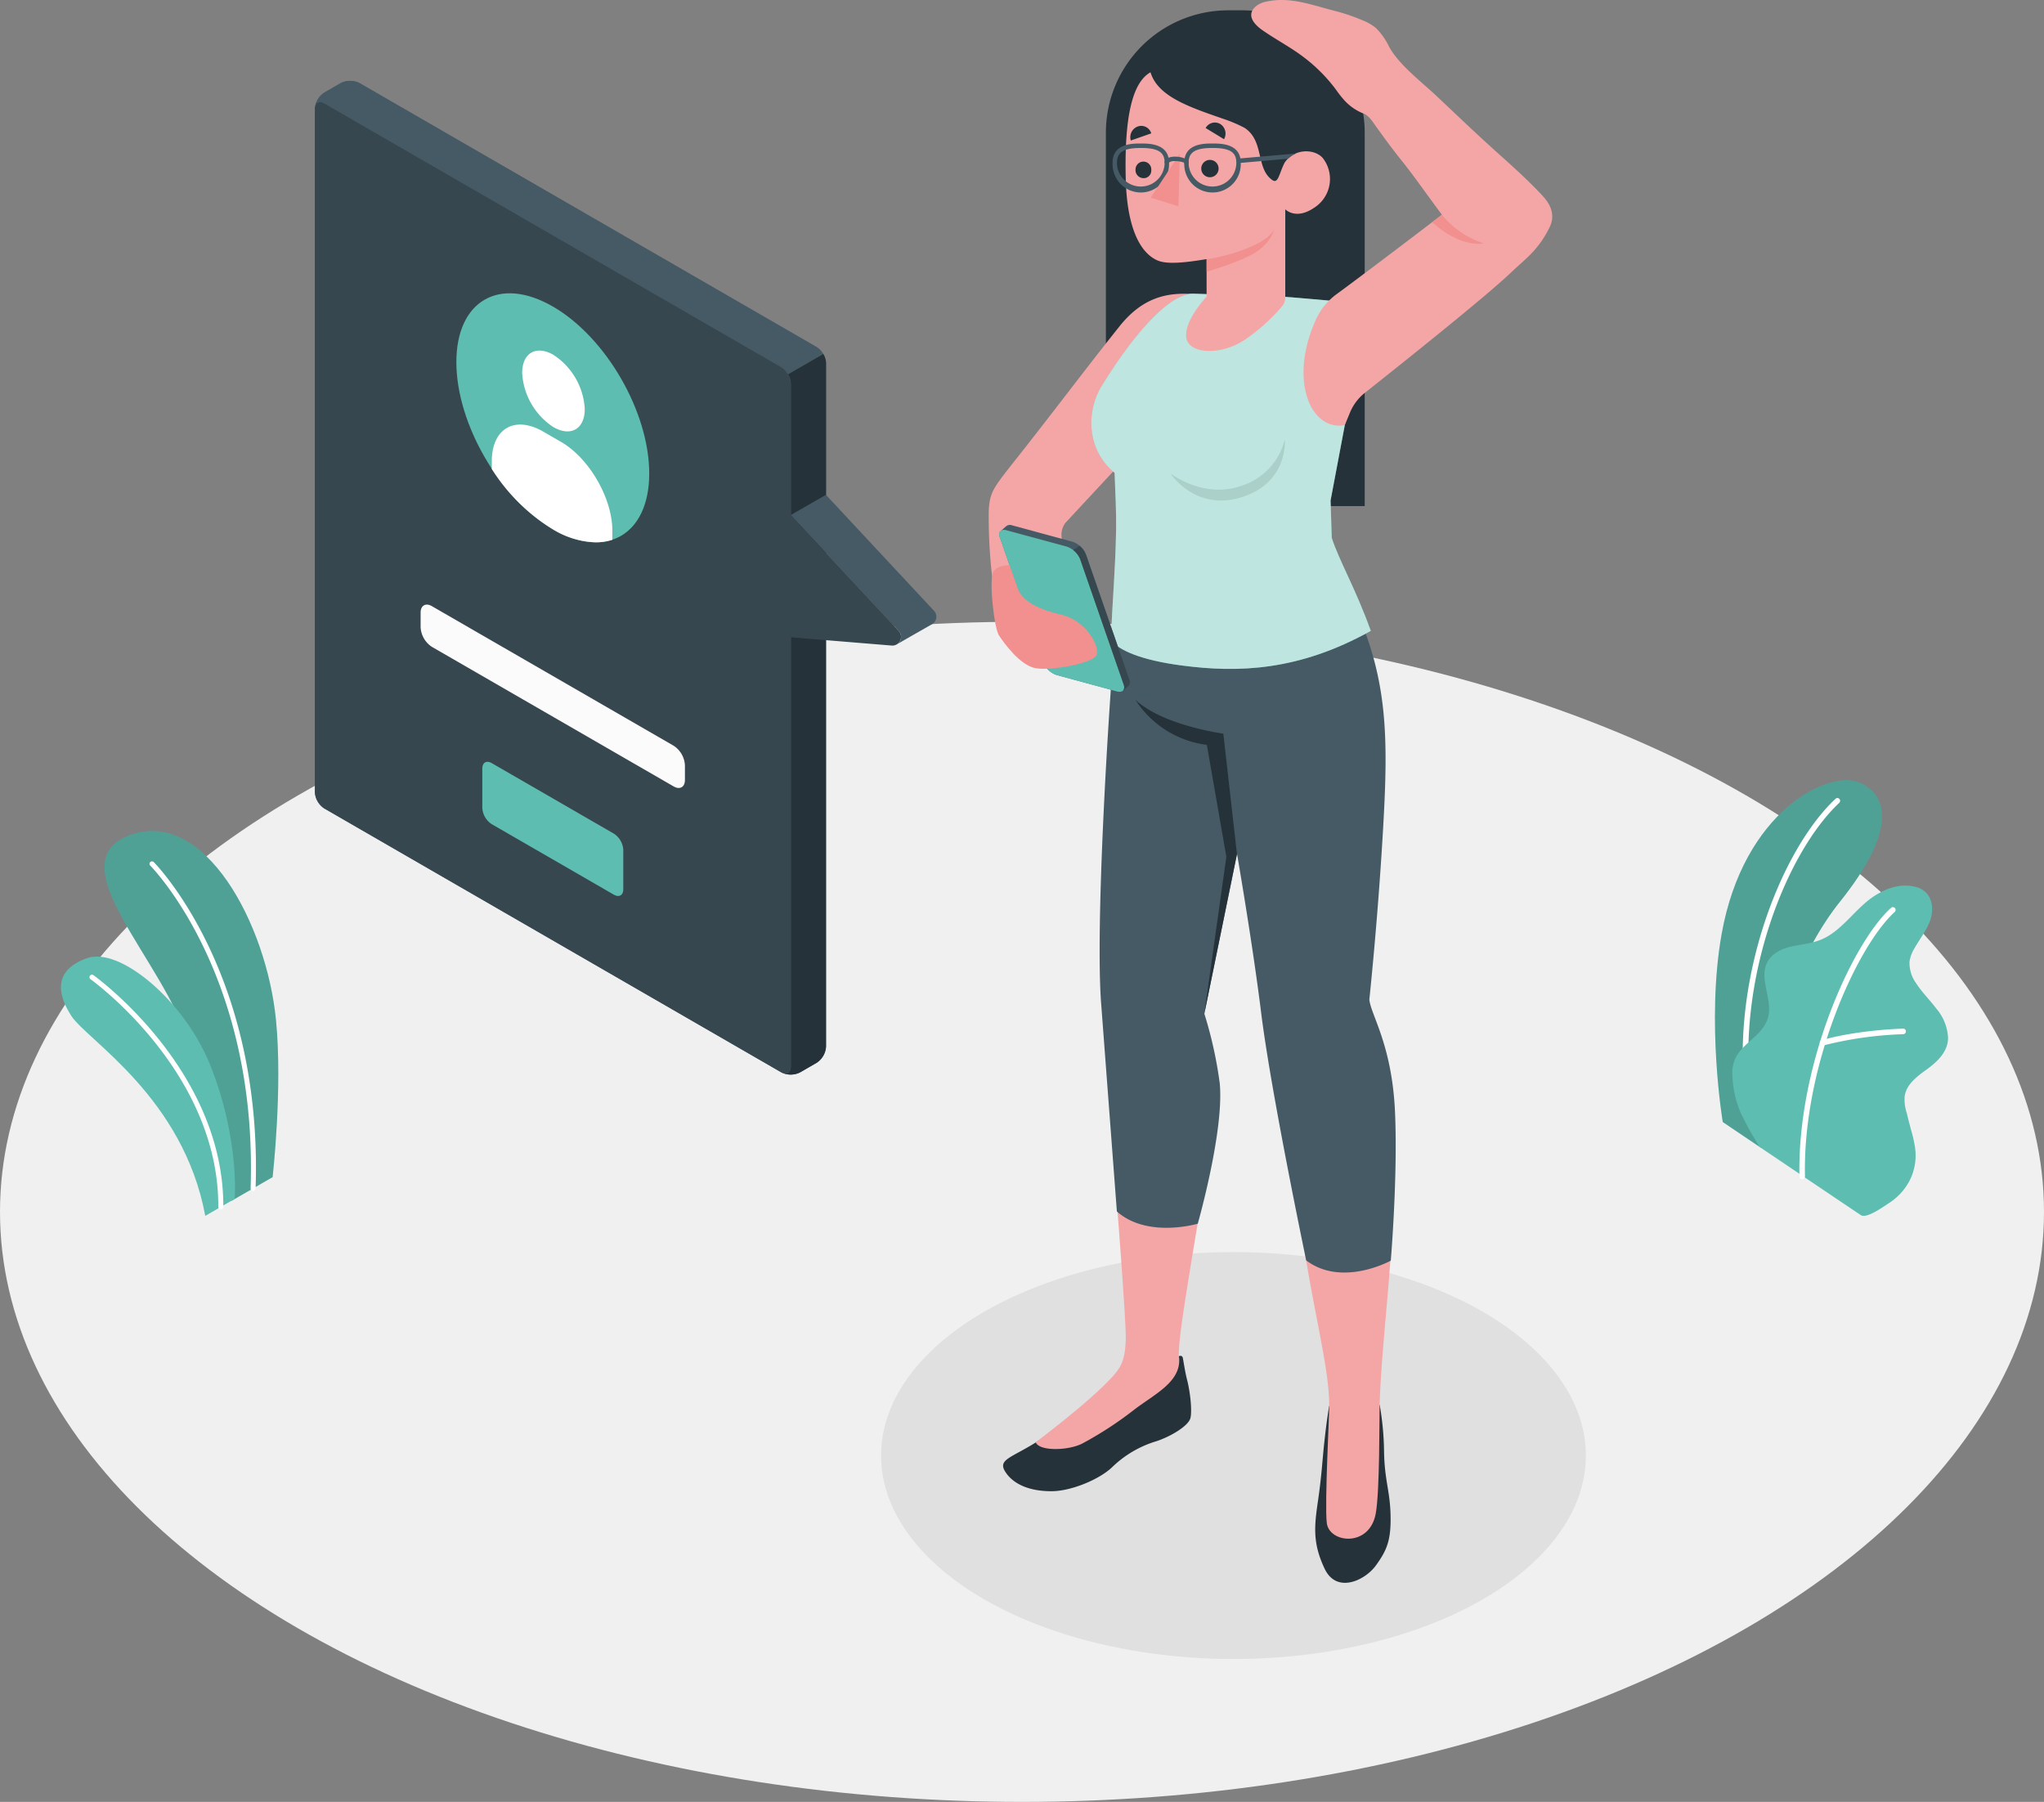 <svg id="Layer_1" data-name="Layer 1" xmlns="http://www.w3.org/2000/svg" viewBox="0 0 471.18 415.37"><rect x="0" y="0" width="471.18" height="415.37" fill="#808080" stroke="none"/><defs><style>.cls-1{fill:#f0f0f0;}.cls-2{fill:#e0e0e0;}.cls-3{fill:#5dbdb0;}.cls-4,.cls-6{opacity:0.15;}.cls-12,.cls-5{fill:#fff;}.cls-7{fill:#455a64;}.cls-8{fill:#263239;}.cls-9{fill:#37474f;}.cls-10{fill:#fbfbfb;}.cls-11{fill:#f4a6a7;}.cls-12{opacity:0.6;}.cls-13{opacity:0.1;}.cls-14{fill:#f28f8f;}</style></defs><ellipse id="Floor" class="cls-1" cx="235.59" cy="279.35" rx="235.59" ry="136.02"/><ellipse id="Shadow" class="cls-2" cx="284.34" cy="335.53" rx="81.24" ry="46.9"/><g id="Plants"><path class="cls-3" d="M53.31,276.85l9.53-5.5s2.33-20.4.78-36.21C61.44,212.94,47.1,186.23,30,192.5s7.84,28.89,13.39,47.72S53.31,276.85,53.31,276.85Z"/><path class="cls-4" d="M53.31,276.85l9.53-5.5s2.33-20.4.78-36.21C61.44,212.94,47.1,186.23,30,192.5s7.84,28.89,13.39,47.72S53.31,276.85,53.31,276.85Z"/><path class="cls-5" d="M58.32,274.53h0a.58.58,0,0,1-.55-.6c1.67-49.33-22.89-74.14-23.13-74.39a.57.57,0,1,1,.8-.82c.26.25,25.17,25.42,23.48,75.25A.58.58,0,0,1,58.32,274.53Z"/><path class="cls-3" d="M47.32,280.28l6.78-3.92s1.16-14-5.71-31c-6-14.81-20.8-27.09-28.26-24.51s-7.27,7.87-3.63,13.41S42.25,253,47.32,280.28Z"/><path class="cls-5" d="M50.9,278.79h0a.58.58,0,0,1-.58-.58c.14-31.19-29.15-52.27-29.45-52.48a.58.58,0,0,1-.13-.81.56.56,0,0,1,.8-.13c.3.21,30.07,21.64,29.94,53.42A.58.58,0,0,1,50.9,278.79Z"/></g><g id="Plants-2" data-name="Plants"><path class="cls-3" d="M405.93,264.59l-8.8-5.94s-3.87-23-.27-43.29c5.06-28.46,24.69-37.93,31.69-35s8.5,11.46-4.57,27.71C416.27,217.71,406.2,238.09,405.93,264.59Z"/><g class="cls-6"><path d="M405.93,264.59l-8.8-5.94s-3.87-23-.27-43.29c5.06-28.46,24.69-37.93,31.69-35s8.5,11.46-4.57,27.71C416.27,217.71,406.2,238.09,405.93,264.59Z"/></g><path class="cls-5" d="M402.91,253.19H403a.63.63,0,0,0,.56-.7c-3.18-26.8,8.13-55.87,20.44-67.44a.64.64,0,0,0,0-.9.63.63,0,0,0-.9,0c-12.53,11.78-24.05,41.32-20.83,68.52A.64.64,0,0,0,402.91,253.19Z"/><path class="cls-3" d="M429,280.13c1.4.84,5.48-2.19,6.61-2.91a13.59,13.59,0,0,0,4.58-5.06,12.69,12.69,0,0,0,1.27-7.57,29.89,29.89,0,0,0-.89-4c-.35-1.31-.7-2.62-1-3.93a9.79,9.79,0,0,1-.5-4c.39-2.67,2.8-4.5,5-6.08,2.42-1.74,4.95-4.06,5-7.28a11.27,11.27,0,0,0-2.71-6.8c-1.5-2-3.3-3.74-4.65-5.83a8,8,0,0,1-1.53-5,8.38,8.38,0,0,1,1.16-3.11c1.18-2.08,2.71-4,3.54-6.21s.77-5-1-6.69c-1.41-1.35-3.56-1.58-5.51-1.49a12.8,12.8,0,0,0-5.2,1.72c-5.17,2.74-8.21,8.75-13.68,10.83-2.11.81-4.41,1-6.6,1.48s-4.45,1.61-5.5,3.61c-2.07,3.94,1.54,8.92.06,13.12-1.32,3.71-5,5.08-7.08,8.41a7.91,7.91,0,0,0-1,4.87,23.36,23.36,0,0,0,1.9,8.32,74,74,0,0,0,4.37,7.87S428.76,280,429,280.13Z"/><path class="cls-5" d="M415.45,271.84h0a.64.64,0,0,0,.63-.65c-.56-25.32,11.9-53,20.72-61a.64.64,0,0,0-.85-.95c-9,8.11-21.71,36.26-21.14,61.94A.63.63,0,0,0,415.45,271.84Z"/><path class="cls-5" d="M420.12,241a.57.57,0,0,0,.18,0,85.74,85.74,0,0,1,18.42-2.6.64.64,0,0,0,.62-.65.62.62,0,0,0-.65-.63c-.1,0-10.4.26-18.74,2.66a.63.63,0,0,0-.43.79A.64.64,0,0,0,420.12,241Z"/></g><g id="Speach_Bubble" data-name="Speach Bubble"><path class="cls-7" d="M184.43,247.19l3.79-2.19a4.81,4.81,0,0,0,2.17-3.76V83.73A4.8,4.8,0,0,0,188.23,80L82.88,19.16a4.79,4.79,0,0,0-4.33,0l-3.8,2.19a4.8,4.8,0,0,0-2.16,3.75V182.61a4.8,4.8,0,0,0,2.16,3.75L180.1,247.19A4.79,4.79,0,0,0,184.43,247.19Z"/><path class="cls-7" d="M72.61,24.75c.15-1.12,1.06-1.53,2.15-.9L180.1,84.68a4.48,4.48,0,0,1,1.53,1.61l8.13-4.69A4.43,4.43,0,0,0,188.23,80L82.88,19.16a4.79,4.79,0,0,0-4.33,0l-3.79,2.19A4.83,4.83,0,0,0,72.61,24.75Z"/><path class="cls-8" d="M180.47,247.36a4.83,4.83,0,0,0,4-.17l3.8-2.2a4.8,4.8,0,0,0,2.16-3.75V83.73a4.43,4.43,0,0,0-.63-2.13l-8.13,4.69a4.37,4.37,0,0,1,.64,2.14V245.94C182.27,247.18,181.49,247.75,180.47,247.36Z"/><path class="cls-9" d="M182.27,88.42V245.94c0,1.38-1,1.94-2.17,1.25L74.75,186.36a4.8,4.8,0,0,1-2.16-3.75V25.1c0-1.38,1-1.94,2.16-1.25L180.1,84.67A4.78,4.78,0,0,1,182.27,88.42Z"/><path class="cls-7" d="M206.87,148.47c1.36-.81,7.67-4.4,8-4.59a2,2,0,0,0,.43-3.09l-24.91-26.72-8.12,4.66,24.9,26.73A2,2,0,0,1,206.87,148.47Z"/><path class="cls-9" d="M182.27,118.73l24.9,26.72a2,2,0,0,1-1.63,3.36l-23.27-1.91Z"/><path class="cls-3" d="M127.43,70.65c-12.28-7.09-22.23-1.35-22.23,12.83s10,31.42,22.23,38.5,22.23,1.35,22.23-12.83S139.71,77.73,127.43,70.65Z"/><path class="cls-5" d="M127.58,81.8c-4-2.3-7.21-.43-7.21,4.17a15.94,15.94,0,0,0,7.21,12.49c4,2.3,7.22.43,7.22-4.17A15.93,15.93,0,0,0,127.58,81.8Z"/><path class="cls-5" d="M113.37,106.33c0-7.56,5.31-10.62,11.85-6.84l4.09,2.36c6.54,3.78,11.85,13,11.85,20.52v2.06a12.13,12.13,0,0,1-3.82.59,20,20,0,0,1-9.91-3,43.6,43.6,0,0,1-14.06-13.9Z"/><path class="cls-3" d="M141.51,192.17l-28.16-16.26c-1.2-.69-2.17-.13-2.17,1.25v9.07a4.78,4.78,0,0,0,2.17,3.75l28.16,16.26c1.2.69,2.17.14,2.17-1.25v-9.07A4.78,4.78,0,0,0,141.51,192.17Z"/><path class="cls-10" d="M155.3,171.91,99.56,139.73c-1.43-.83-2.6-.16-2.6,1.5v3.38a5.77,5.77,0,0,0,2.6,4.5l55.74,32.18c1.43.82,2.59.15,2.59-1.5v-3.38A5.74,5.74,0,0,0,155.3,171.91Z"/></g><g id="Character"><path class="cls-8" d="M279.06,116.66h35.53V30.57A28.19,28.19,0,0,0,286.4,2.38h-3.28a28.19,28.19,0,0,0-28.19,28.19v62A24.14,24.14,0,0,0,279.06,116.66Z"/><path class="cls-8" d="M318.05,323.88a66.31,66.31,0,0,1,1,10.81c.13,6.56,1.33,8.88,1.49,14.27.19,6.15-.88,8.45-3.37,11.9s-9.05,6.6-11.82.75-2.41-9.67-1.52-15.7c.91-6.24,1-9.68,1.56-14.44.46-4.19,1-7.38,1-7.38Z"/><path class="cls-11" d="M299.43,280.31l21.6-.39c-.32,14.42-2.61,30.43-3,44-.08,2.55.06,19.8-.9,25-1.45,7.87-10.79,6.81-11.29,2.1s.6-24.85.57-26.93c.09-8.67-4-23.32-6.11-38.9C300.21,284.42,299.53,281.06,299.43,280.31Z"/><path class="cls-8" d="M271.68,312.66s.85-.46,1,.45c.21,1.09.53,3.32,1,5.1.62,2.47,1.14,6.54.77,8.55s-5.07,4.61-8.12,5.54a24.86,24.86,0,0,0-10,5.95c-3,2.84-9.53,5.53-14,5.5-5.25,0-8.91-1.75-10.64-4.56s1.58-3.15,7.58-7l4.65-3c9.51-6.2,13-9.53,15.67-15.74Z"/><path class="cls-11" d="M259.51,308.82c.16-4.47-2.9-42.35-2.9-42.35l20.51,9.35c-4.39,26.23-5.33,32.41-5.4,36.7h0a3.87,3.87,0,0,1,.11,1.1c0,5.1-5.77,7.84-10.25,11.24a84.25,84.25,0,0,1-12.13,7.92c-3.26,1.64-9.88,1.79-10.7-.31,5.46-4.17,13.4-10.41,17.74-15.17C258.56,315,259.35,313.28,259.51,308.82Z"/><path class="cls-7" d="M312.18,139.6c7.88,17.3,7.88,30.68,6.57,52.75-1.19,20.24-3.09,38.06-3.09,38.06C316,234,321,241,321.6,256.89c.6,14.84-1,33.71-1,33.71s-11.21,6.21-19.5-.06c0,0-8-38.18-10.34-56.76-2-16.22-5.6-36.93-5.6-36.93l-7.53,36.84a96,96,0,0,1,3.54,16c1.06,10.93-5.06,32.39-5.06,32.39s-11.58,3.45-18.65-2.82c0,0-2.64-34.89-3.63-48-1.32-17.63,1.46-65.35,3.63-90.62Z"/><path class="cls-8" d="M285.14,196.85,282,169.12s-13.94-1.87-20.26-7.8A22.91,22.91,0,0,0,278.2,171.7l4.5,25.8-5.09,36.19Z"/><path class="cls-11" d="M228.69,132.79a120.47,120.47,0,0,1-.76-15.26c.31-4.4,1.1-5.11,7.25-12.91,8.3-10.53,15.39-20,22.89-29.4,5.36-6.73,11-7.76,16.48-7.46,3.84.22-3.66,18.69-7.43,29.61l-21.55,23.19a4.58,4.58,0,0,0-.86,3.16L246,143.46l-6.45,8.63S229.81,143.66,228.69,132.79Z"/><path class="cls-3" d="M295.31,68.36h0c4.17.29,11.75,1,11.75,1,4.37,2.44,5.48,4.44,6.29,10.25C313.7,82,311.68,88.63,310,98l-3.28,17.38L307,124c1.7,5.26,5.55,11.79,9,21.43-16.7,9.31-30.7,9.66-43.4,8-9.68-1.24-14.81-3.59-16.52-5.9.36-9.52,1-15.39,1.2-25.34.07-4.17-.18-8.38-.35-13.19-6.49-5.34-6.57-14.21-3-20,8.23-13.33,16.24-21.72,21.54-21.29Z"/><path class="cls-12" d="M295.31,68.36h0c4.17.29,11.75,1,11.75,1,4.37,2.44,5.48,4.44,6.29,10.25C313.7,82,311.68,88.63,310,98l-3.28,17.38L307,124c1.7,5.26,5.55,11.79,9,21.43-16.7,9.31-30.7,9.66-43.4,8-9.68-1.24-14.81-3.59-16.52-5.9.36-9.52,1-15.39,1.2-25.34.07-4.17-.18-8.38-.35-13.19-6.49-5.34-6.57-14.21-3-20,8.23-13.33,16.24-21.72,21.54-21.29Z"/><path class="cls-13" d="M269.84,109.16s7.62,5.92,16.33,2.83a14.88,14.88,0,0,0,10-10.69s.92,10-10.05,13.34C275.49,117.92,269.84,109.16,269.84,109.16Z"/><path class="cls-11" d="M259.5,41.05c.33,14.44,5,18,7.36,19s6.88.4,11.28-.32v8.66s-5.08,5.32-4.7,9.29,8,4.42,13.68.53a43,43,0,0,0,8.43-7.61,3.09,3.09,0,0,0,.73-2V48.25s2.41,2.55,6.67-.37a7.85,7.85,0,0,0,2-11.42c-1.85-2.18-6.57-2.34-8.83,1.06-1.28,2.49-1.45,5-2.88,3.95-3.8-2.73-1.76-9-6.35-12h0a31.92,31.92,0,0,0-4.68-2c-8.19-2.84-15.29-5.21-17-10.81C262,18.49,259.1,24,259.5,41.05Z"/><path class="cls-8" d="M276.91,38.86a2,2,0,1,0,2.1-2A2,2,0,0,0,276.91,38.86Z"/><path class="cls-8" d="M261.76,39.06a1.85,1.85,0,0,0,1.72,2,1.74,1.74,0,0,0,1.91-1.8,1.82,1.82,0,1,0-3.63-.17Z"/><path class="cls-7" d="M273,37.5c0-4.42,4.56-4.42,6.5-4.42s6.51,0,6.51,4.42a6.51,6.51,0,1,1-13,0Zm1,0a5.48,5.48,0,1,0,11,0c0-2.44-1.53-3.39-5.48-3.39S274,35.06,274,37.5Z"/><path class="cls-7" d="M256.47,37.5c0-4.42,4.56-4.42,6.5-4.42s6.51,0,6.51,4.42a6.51,6.51,0,1,1-13,0Zm1,0a5.48,5.48,0,1,0,11,0c0-2.44-1.54-3.39-5.48-3.39S257.49,35.06,257.49,37.5Z"/><polygon class="cls-14" points="271.97 35.41 271.65 47.55 265.26 45.57 271.97 35.41"/><path class="cls-14" d="M278.15,59.75c4.64-.61,14.19-3.35,15.68-7.13a9.78,9.78,0,0,1-3.35,4.82c-2.85,2.45-12.33,5.2-12.33,5.2Z"/><path class="cls-8" d="M277.92,29.51l4.24,2.58a2.61,2.61,0,0,0-.86-3.5A2.43,2.43,0,0,0,277.92,29.51Z"/><path class="cls-8" d="M260.67,32.39l4.72-1.65a2.41,2.41,0,0,0-3.1-1.59A2.63,2.63,0,0,0,260.67,32.39Z"/><path class="cls-7" d="M273.49,38a.51.51,0,0,0,.51-.52c0-.83-1.64-1.37-3.12-1.37s-2.43.54-2.43,1.37a.52.52,0,0,0,1,0,2.06,2.06,0,0,1,1.4-.34,5.91,5.91,0,0,1,2.1.35A.51.51,0,0,0,273.49,38Z"/><path class="cls-7" d="M285.46,37.59h.06l11.43-1a5.42,5.42,0,0,1,1.87-1.21L285.4,36.56a.52.52,0,0,0,.06,1Z"/><path class="cls-11" d="M332.39,49.5c-3.74-5-6.29-8.77-9.7-13-1.94-2.43-3.18-4.16-5-6.66-1.28-1.72-2-3.16-3.46-3.7A11.86,11.86,0,0,1,310,23.23a24,24,0,0,1-2-2.52,37.3,37.3,0,0,0-7.56-7.6c-3-2.27-6.35-4-9.44-6.16-1.84-1.29-3.81-3.43-1.57-5.43A5.31,5.31,0,0,1,291.87.38c5.45-1.19,10.19.68,15.52,2.05a44.9,44.9,0,0,1,6.77,2.28,11.78,11.78,0,0,1,3,1.73,15.64,15.64,0,0,1,3.09,4.41c2.39,4.22,7.35,7.94,10.84,11.22,4.09,3.85,7.75,7.38,12.42,11.63,4.2,3.82,8.31,7.34,12.16,11.52,3.19,3.45,2,6.16,1.58,7.09-2.6,5.34-5.51,7.26-9,10.57-6,5.73-26.75,22.23-33.62,27.67a11.28,11.28,0,0,0-3.37,4.4L310,98c-7.84,1.44-13.07-10.33-6.58-24.5a14.87,14.87,0,0,1,4.77-5.75C316.33,61.78,332.39,49.5,332.39,49.5Z"/><path class="cls-14" d="M332.39,49.5A20.63,20.63,0,0,0,342,56.09s-5,1.28-11.85-4.86Z"/><path class="cls-7" d="M230.73,122.35h0l1.28-1.1v0a1.4,1.4,0,0,1,1.31-.15l13.89,3.77a5.12,5.12,0,0,1,3.12,2.92l10,28.83a1.32,1.32,0,0,1-.18,1.47h0l-1.32,1.13h0a1.45,1.45,0,0,1-1.33.15l-13.89-3.77a5.12,5.12,0,0,1-3.12-2.92c-2-5.66-8-23.16-10-28.83C230.23,123.16,230.35,122.63,230.73,122.35Z"/><path class="cls-3" d="M259,157.75l-10-28.83A5.1,5.1,0,0,0,245.9,126L232,122.23c-1.29-.35-2,.38-1.54,1.64,2,5.67,8,23.17,10,28.83a5.12,5.12,0,0,0,3.12,2.92l13.89,3.77C258.76,159.74,259.45,159,259,157.75Z"/><path class="cls-9" d="M247.41,126.8a5,5,0,0,1,1.62,2.12l10,28.82a1.38,1.38,0,0,1-.14,1.45l1.24-1.07h0a1.3,1.3,0,0,0,.19-1.47l-10-28.84a4.91,4.91,0,0,0-1.49-2Z"/><path class="cls-14" d="M234.54,135.49c1,2.94,4.47,4.9,10.21,6.25s8.91,7.45,8,9.31-10.19,3.57-13.9,3-7.43-5.89-8.56-7.55-2.43-13.23-1.24-14.82,3.7-1.35,3.7-1.35Z"/></g></svg>
